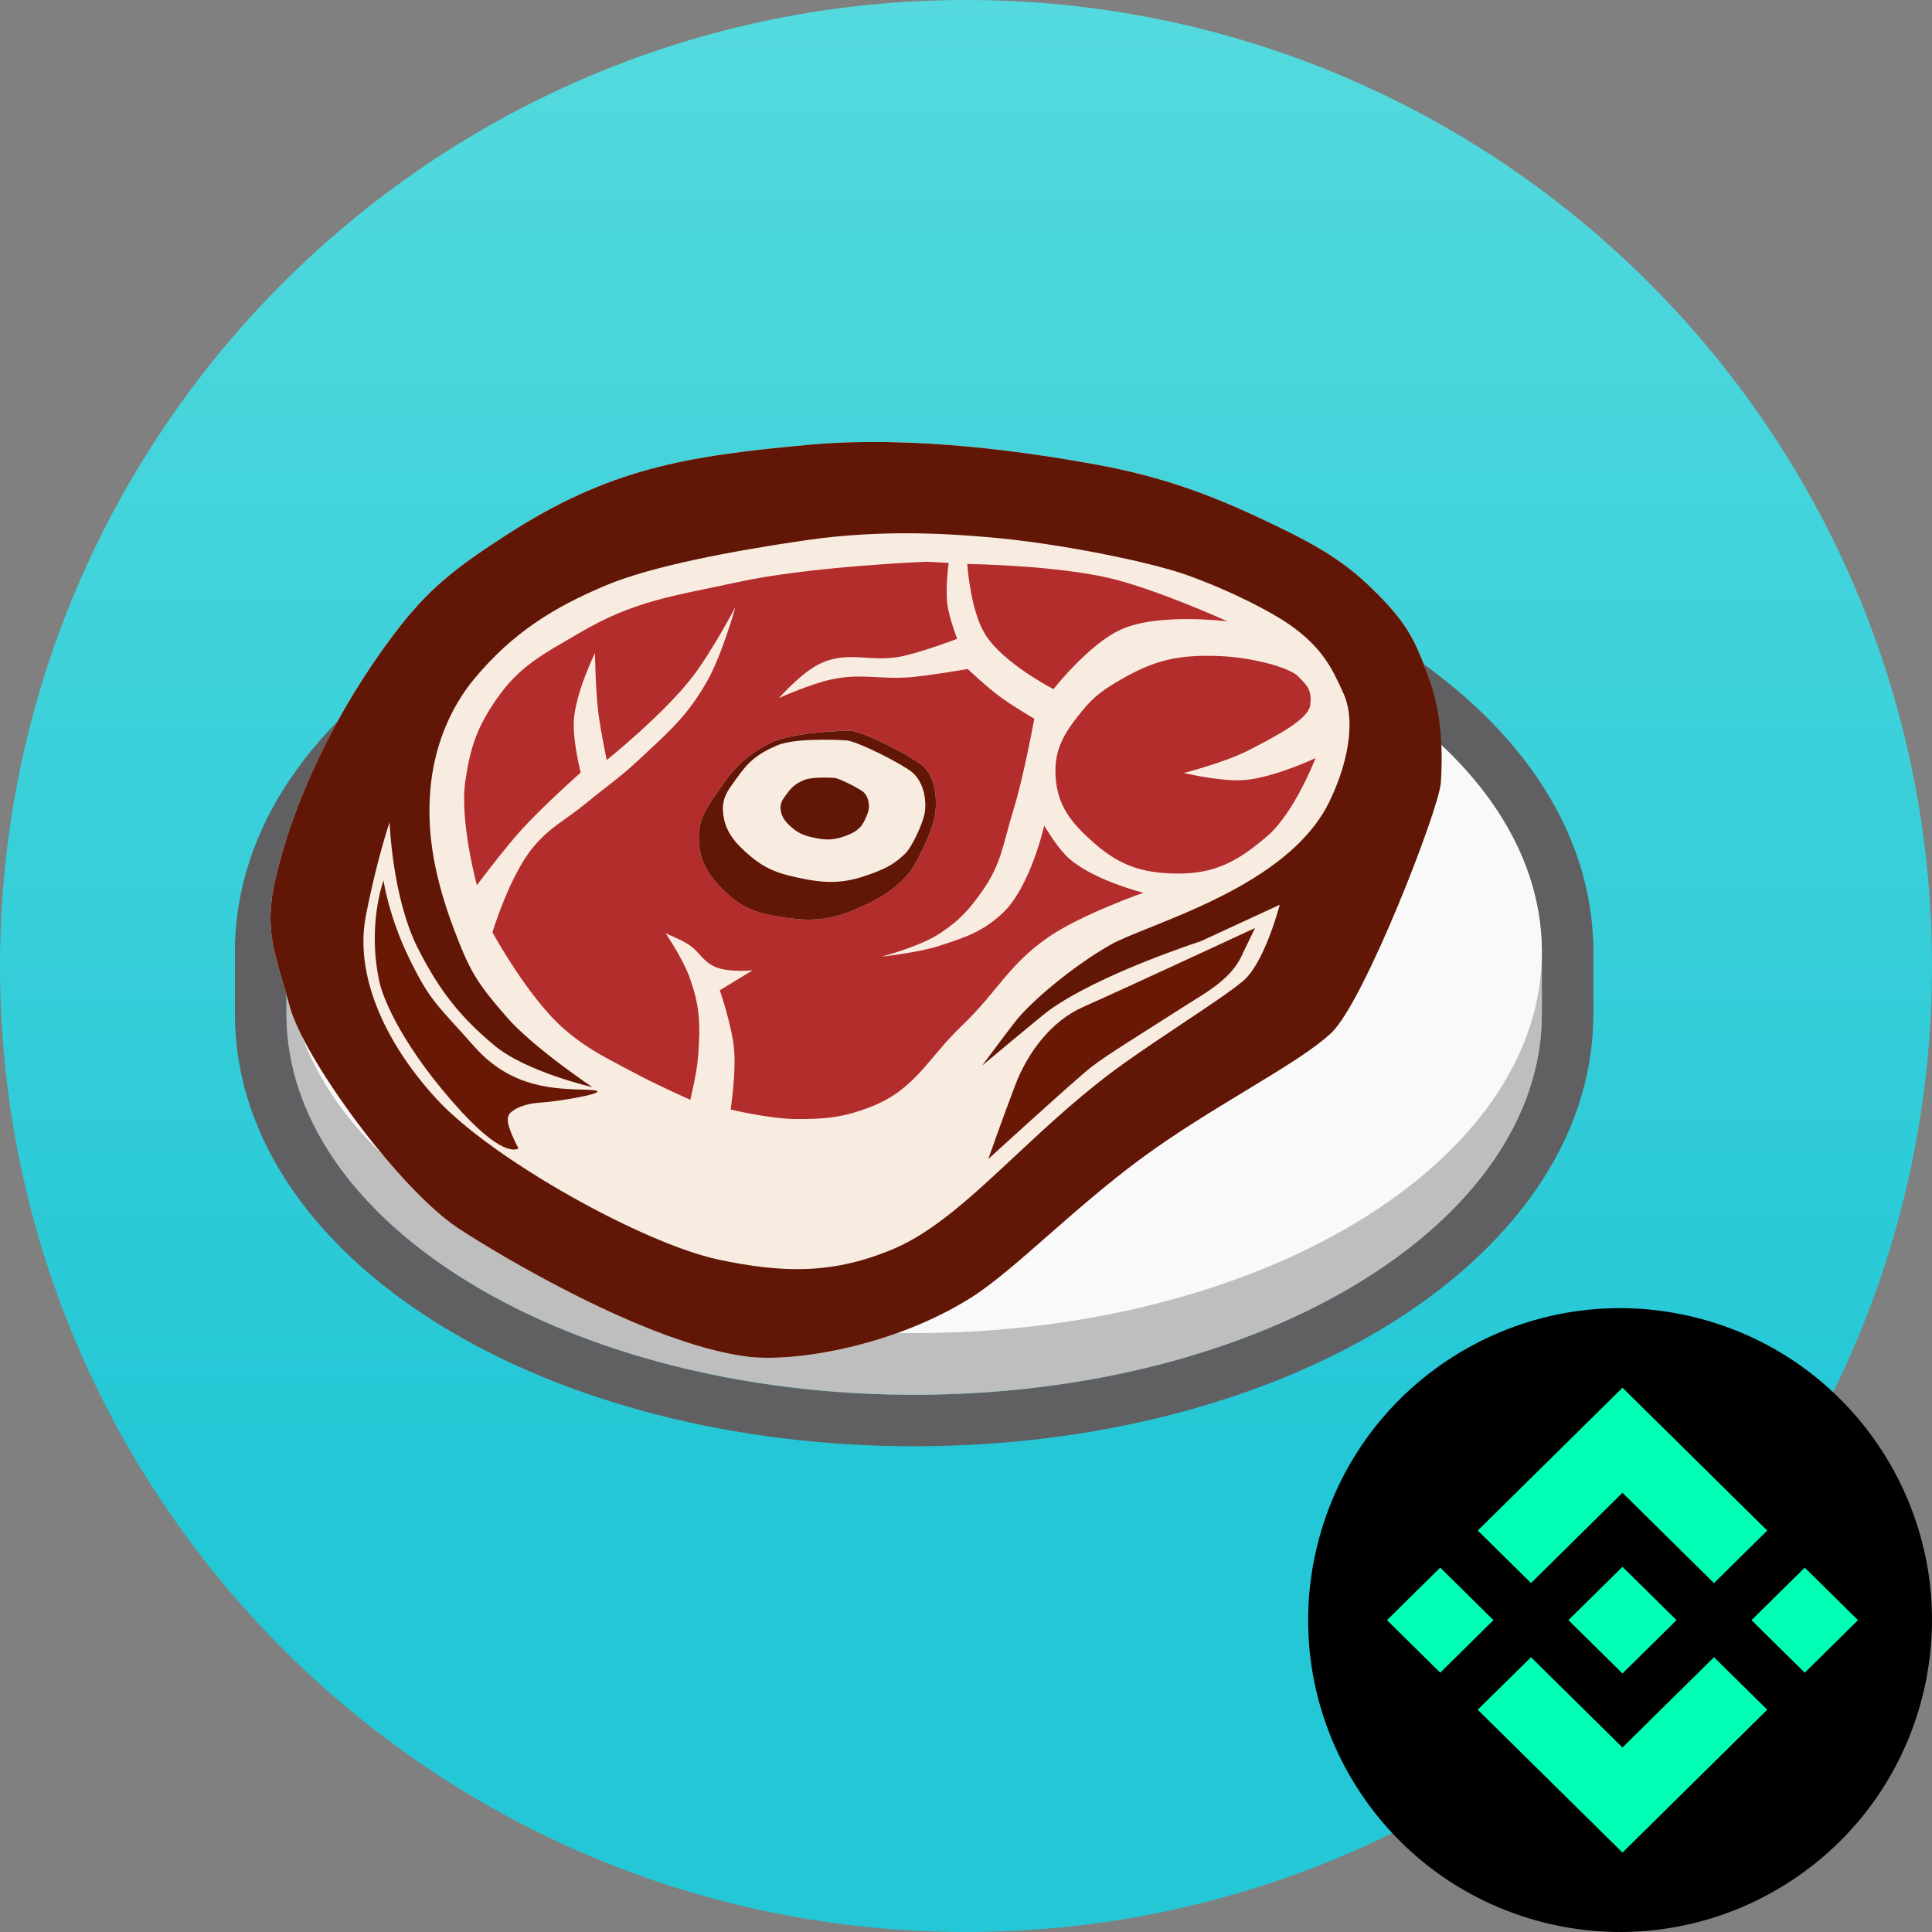 <svg width="96" height="96" viewBox="0 0 96 96" fill="none" xmlns="http://www.w3.org/2000/svg">
<rect x="0" y="0" width="96" height="96" fill="#808080" stroke="none"/>
<path d="M48 96C74.51 96 96 74.51 96 48C96 21.49 74.51 0 48 0C21.49 0 0 21.49 0 48C0 74.51 21.49 96 48 96Z" fill="url(#paint0_linear)"/>
<path fill-rule="evenodd" clip-rule="evenodd" d="M14.245 46.763C14.236 46.942 14.232 47.122 14.232 47.303C14.232 47.985 14.292 48.658 14.408 49.322H14.232V50.367C14.232 50.877 14.266 51.382 14.331 51.882C15.602 61.632 29.037 69.305 45.423 69.305C61.81 69.305 75.245 61.632 76.516 51.882C76.581 51.382 76.614 50.877 76.614 50.367V49.322H76.439C76.555 48.658 76.614 47.985 76.614 47.303C76.614 47.122 76.61 46.942 76.602 46.763C76.131 36.553 62.352 28.364 45.423 28.364C28.494 28.364 14.715 36.553 14.245 46.763ZM11.683 46.763C11.915 40.534 16.148 35.301 22.04 31.724C28.147 28.016 36.421 25.805 45.423 25.805C54.426 25.805 62.699 28.016 68.807 31.724C74.698 35.301 78.931 40.534 79.163 46.763H79.173V50.367C79.173 56.833 74.868 62.266 68.807 65.945C62.699 69.654 54.426 71.864 45.423 71.864C36.421 71.864 28.147 69.654 22.04 65.945C15.979 62.266 11.673 56.833 11.673 50.367V46.763H11.683Z" fill="#606063"/>
<path d="M76.616 50.367C76.616 60.826 62.652 69.305 45.426 69.305C28.199 69.305 14.235 60.826 14.235 50.367V47.369H76.616V50.367Z" fill="#BEBEBE"/>
<path d="M76.616 47.303C76.616 57.762 62.652 66.24 45.426 66.24C28.199 66.24 14.235 57.762 14.235 47.303C14.235 36.843 28.199 28.364 45.426 28.364C62.652 28.364 76.616 36.843 76.616 47.303Z" fill="#FAF9FA"/>
<g clip-path="url(#clip0)">
<path d="M66.16 51.316L71.595 38.894C71.595 38.894 71.693 35.554 70.965 33.578C70.279 31.715 69.862 30.902 68.2 29.271C66.539 27.64 64.894 26.82 62.523 25.707C59.4 24.241 56.993 23.528 54.118 23.02C51.243 22.511 45.494 21.614 40.159 22.103C34.019 22.665 30.227 23.298 25.131 26.603C22.669 28.199 21.278 29.238 19.531 31.569C16.625 35.446 14.549 39.853 13.672 43.743C13.093 46.311 13.699 47.457 14.401 50.026C15.104 52.595 19.808 59.085 22.797 61.048C24.755 62.335 32.101 66.752 37.099 67.406C39.502 67.72 44.481 66.859 48.252 64.477C50.395 63.123 53.273 60.096 56.712 57.56C60.266 54.939 66.16 51.316 66.16 51.316Z" fill="#F8ECE1"/>
<path d="M53.8 50.045C56.161 48.993 62.363 46.111 62.363 46.111L61.67 47.55C61.114 48.706 59.77 49.411 58.967 49.927C56.512 51.504 55.017 52.404 54.219 53.027C53.422 53.65 49.106 57.593 49.106 57.593C49.106 57.593 49.844 55.496 50.451 53.906C51.058 52.316 52.217 50.752 53.8 50.045Z" fill="#691806"/>
<path d="M19.057 43.745C19.057 43.745 19.301 45.504 20.334 47.621C21.382 49.767 21.674 49.864 23.563 51.998C25.452 54.133 27.66 54.101 29.218 54.151C30.777 54.201 28.051 54.706 26.855 54.787C25.668 54.867 25.323 55.341 25.323 55.341C25.323 55.341 25.128 55.51 25.306 56.033C25.484 56.556 25.761 57.062 25.761 57.062C25.761 57.062 25.125 57.631 22.93 55.24C20.037 52.088 19.05 49.651 18.866 48.841C18.22 45.991 19.057 43.745 19.057 43.745Z" fill="#691806"/>
<path fill-rule="evenodd" clip-rule="evenodd" d="M71.595 38.894C71.508 40.202 67.798 49.755 66.16 51.316C65.301 52.133 63.723 53.09 61.904 54.192C60.253 55.192 58.403 56.313 56.712 57.56C55.032 58.799 53.485 60.155 52.093 61.376C50.636 62.654 49.348 63.785 48.252 64.477C44.481 66.859 39.502 67.72 37.099 67.406C32.101 66.752 24.755 62.335 22.797 61.048C19.808 59.085 15.104 52.595 14.401 50.026C14.284 49.596 14.169 49.205 14.062 48.841C13.53 47.033 13.19 45.881 13.672 43.743C14.549 39.853 16.625 35.446 19.531 31.569C21.278 29.238 22.669 28.199 25.131 26.603C30.227 23.298 34.019 22.665 40.159 22.103C45.494 21.614 51.243 22.511 54.118 23.02C56.993 23.528 59.4 24.241 62.523 25.707C64.894 26.82 66.539 27.64 68.2 29.271C69.862 30.902 70.279 31.715 70.965 33.578C71.693 35.554 71.682 37.585 71.595 38.894ZM66.762 34.467C67.273 35.567 67.167 37.525 66.062 39.821C64.459 43.152 59.943 44.964 57.118 46.097C56.281 46.433 55.592 46.709 55.173 46.948C53.337 47.991 51.214 49.771 50.437 50.776C49.815 51.58 48.805 52.945 48.805 52.945C48.805 52.945 51.743 50.485 52.105 50.221C54.603 48.403 59.667 46.769 59.667 46.769L63.59 44.957C63.59 44.957 62.837 47.85 61.769 48.743C61.151 49.259 60.049 49.994 58.791 50.832C57.87 51.446 56.866 52.115 55.908 52.795C53.855 54.251 52.083 55.907 50.446 57.435C48.318 59.423 46.418 61.197 44.426 62.045C41.426 63.321 38.91 63.275 35.668 62.58C31.979 61.79 24.465 57.627 21.692 54.607C18.954 51.626 17.642 48.295 18.175 45.531C18.708 42.767 19.358 40.854 19.358 40.854C19.358 40.854 19.488 44.577 20.746 47.082C21.878 49.334 22.957 50.596 24.54 51.928C26.129 53.265 29.434 54.02 29.434 54.02C29.434 54.02 26.498 52.051 25.199 50.56C23.703 48.844 23.356 48.288 22.559 46.181C21.378 43.058 21.243 40.929 21.385 39.225C21.552 37.221 22.303 35.236 23.592 33.699C25.453 31.479 27.43 30.208 30.135 29.076C32.371 28.141 36.303 27.388 40.048 26.843C43.929 26.278 47.335 26.545 49.052 26.688C52.688 26.992 57.219 27.944 58.973 28.573C61.376 29.436 63.29 30.492 64.04 31.012C65.702 32.162 66.196 33.237 66.675 34.278C66.704 34.341 66.733 34.404 66.762 34.467Z" fill="#621706"/>
<path d="M28.511 35.862C28.572 34.463 29.564 32.451 29.564 32.451C29.564 32.451 29.588 34.252 29.729 35.398C29.843 36.329 30.149 37.767 30.149 37.767C30.149 37.767 33.028 35.449 34.44 33.593C35.393 32.342 36.543 30.162 36.543 30.162C36.543 30.162 35.883 32.552 35.101 33.911C34.107 35.64 33.193 36.393 31.733 37.763C30.768 38.667 30.135 39.074 29.114 39.917C28.1 40.753 27.367 41.063 26.521 42.062C25.325 43.477 24.469 46.328 24.469 46.328C24.469 46.328 26.274 49.639 28.082 51.175C29.275 52.188 30.111 52.551 31.491 53.297C32.562 53.876 34.3 54.648 34.3 54.648C34.3 54.648 34.628 53.335 34.691 52.473C34.806 50.908 34.788 49.948 34.225 48.462C33.898 47.597 33.08 46.379 33.08 46.379C33.08 46.379 33.749 46.653 34.145 46.891C34.763 47.262 34.903 47.788 35.572 48.059C36.237 48.329 37.396 48.215 37.396 48.215L35.767 49.204C35.767 49.204 36.364 50.949 36.473 52.105C36.585 53.288 36.305 55.132 36.305 55.132C36.305 55.132 38.252 55.595 39.514 55.604C41.004 55.613 41.891 55.535 43.263 55C45.502 54.128 46.092 52.59 47.812 50.951C49.555 49.289 50.126 47.909 52.124 46.547C53.786 45.414 56.815 44.361 56.815 44.361C56.815 44.361 54.126 43.694 52.961 42.506C52.459 41.995 51.887 41.026 51.887 41.026C51.887 41.026 51.19 44.133 49.774 45.416C48.801 46.299 48.019 46.556 46.769 46.967L46.713 46.986C45.62 47.345 43.804 47.534 43.804 47.534C43.804 47.534 45.702 47.046 46.714 46.373C47.684 45.729 48.143 45.217 48.81 44.273C49.773 42.909 49.852 41.88 50.345 40.284C50.885 38.535 51.393 35.711 51.393 35.711C51.393 35.711 50.286 35.068 49.632 34.578C48.992 34.099 48.083 33.242 48.083 33.242C48.083 33.242 46.431 33.533 45.36 33.639C43.783 33.795 42.84 33.427 41.298 33.764C40.245 33.993 38.708 34.684 38.708 34.684C38.708 34.684 39.765 33.481 40.662 33.02C42.128 32.265 43.294 32.967 44.914 32.592C45.974 32.347 47.561 31.743 47.561 31.743C47.561 31.743 47.174 30.738 47.079 30.066C46.963 29.253 47.138 27.971 47.138 27.971L46.013 27.912C46.013 27.912 40.256 28.142 36.689 28.919C33.508 29.612 31.553 29.822 28.776 31.459C26.989 32.512 25.814 33.076 24.65 34.77C23.7 36.154 23.373 37.123 23.125 38.786C22.825 40.794 23.697 43.986 23.697 43.986C23.697 43.986 25.003 42.231 25.945 41.194C27.004 40.028 28.853 38.391 28.853 38.391C28.853 38.391 28.467 36.853 28.511 35.862Z" fill="#B32D2D"/>
<path d="M55.722 31.271C57.59 30.439 60.998 30.877 60.998 30.877C60.998 30.877 57.542 29.307 55.199 28.742C52.469 28.084 48.062 28.022 48.062 28.022C48.062 28.022 48.207 30.276 48.929 31.482C49.804 32.942 52.348 34.243 52.348 34.243C52.348 34.243 54.105 31.992 55.722 31.271Z" fill="#B32D2D"/>
<path d="M61.746 38.766C63.234 38.68 65.372 37.666 65.372 37.666C65.372 37.666 64.323 40.39 62.956 41.559C61.518 42.789 60.361 43.437 58.427 43.407C56.743 43.381 55.634 43.005 54.365 41.89C53.235 40.897 52.541 40.051 52.452 38.584C52.368 37.202 52.904 36.39 53.772 35.323C54.389 34.565 54.877 34.243 55.729 33.747C57.395 32.778 58.617 32.524 60.576 32.599C62.158 32.66 64.046 33.14 64.516 33.62L64.538 33.643C64.992 34.107 65.185 34.304 65.108 35.021C65.03 35.735 63.441 36.557 62.133 37.234L62.057 37.274C60.873 37.887 58.821 38.409 58.821 38.409C58.821 38.409 60.602 38.832 61.746 38.766Z" fill="#B32D2D"/>
<path d="M35.733 39.237C36.444 38.166 37.015 37.615 38.15 36.985C39.199 36.404 41.546 36.318 42.205 36.31C42.864 36.302 45.374 37.616 45.876 38.077C46.521 38.668 46.604 39.871 46.421 40.703C46.268 41.395 45.523 43.006 45.087 43.475C44.447 44.163 43.985 44.48 43.135 44.9C41.717 45.602 40.702 45.841 39.108 45.611C37.865 45.431 37.043 45.247 36.123 44.393C35.224 43.56 34.722 42.815 34.723 41.618C34.723 40.602 35.174 40.079 35.733 39.237Z" fill="#F8ECE1"/>
<path fill-rule="evenodd" clip-rule="evenodd" d="M38.15 36.985C37.015 37.615 36.444 38.166 35.733 39.237C35.665 39.339 35.599 39.437 35.534 39.531C35.071 40.213 34.723 40.725 34.723 41.618C34.722 42.815 35.224 43.56 36.123 44.393C37.043 45.247 37.865 45.431 39.108 45.611C40.702 45.841 41.717 45.602 43.135 44.9C43.985 44.48 44.447 44.163 45.087 43.475C45.522 43.006 46.268 41.395 46.421 40.703C46.604 39.871 46.521 38.668 45.876 38.077C45.374 37.616 42.864 36.302 42.205 36.31C41.546 36.318 39.199 36.404 38.15 36.985ZM38.59 37.048C37.651 37.456 37.194 37.839 36.649 38.61C36.596 38.684 36.545 38.754 36.496 38.822C36.14 39.312 35.872 39.68 35.928 40.359C36.002 41.27 36.482 41.869 37.308 42.56C38.154 43.267 38.874 43.459 39.956 43.674C41.343 43.949 42.202 43.831 43.38 43.386C44.086 43.119 44.464 42.907 44.972 42.423C45.318 42.094 45.859 40.914 45.947 40.397C46.053 39.775 45.906 38.854 45.313 38.363C44.852 37.981 42.608 36.824 42.04 36.788C41.473 36.753 39.456 36.671 38.59 37.048Z" fill="#621706"/>
<path d="M39.101 39.44C39.338 39.106 39.537 38.939 39.947 38.763C40.325 38.599 41.206 38.637 41.453 38.653C41.701 38.669 42.683 39.175 42.885 39.342C43.144 39.556 43.209 39.957 43.163 40.227C43.126 40.452 42.89 40.965 42.74 41.108C42.518 41.318 42.353 41.41 42.045 41.525C41.532 41.717 41.156 41.768 40.55 41.647C40.078 41.552 39.763 41.468 39.393 41.159C39.031 40.858 38.821 40.597 38.788 40.201C38.759 39.864 38.914 39.703 39.101 39.44Z" fill="#621706"/>
</g>
<path d="M95.536 84.249C93.466 92.553 85.055 97.607 76.749 95.536C68.447 93.466 63.393 85.055 65.464 76.752C67.534 68.448 75.945 63.394 84.248 65.464C92.553 67.534 97.607 75.945 95.536 84.249Z" fill="black"/>
<g clip-path="url(#clip1)">
<g clip-path="url(#clip2)">
<path d="M76.075 78.661L80.62 74.175L85.167 78.663L87.812 76.053L80.62 68.955L73.431 76.051L76.076 78.661L76.075 78.661ZM68.919 80.504L71.564 77.894L74.208 80.504L71.564 83.114L68.919 80.504ZM76.075 82.348L80.62 86.833L85.167 82.346L87.813 84.954L87.812 84.956L80.62 92.053L73.431 84.958L73.427 84.954L76.076 82.347L76.075 82.348ZM87.032 80.505L89.677 77.895L92.321 80.505L89.677 83.115L87.032 80.505Z" fill="#00FFB4"/>
<path d="M83.302 80.502H83.303L80.62 77.854L78.636 79.811L78.409 80.035L77.939 80.499L77.935 80.503L77.939 80.507L80.62 83.153L83.303 80.505L83.305 80.503L83.302 80.502" fill="#00FFB4"/>
</g>
</g>
<defs>
<linearGradient id="paint0_linear" x1="48" y1="0" x2="48" y2="96" gradientUnits="userSpaceOnUse">
<stop stop-color="#54DADE"/>
<stop offset="0.762" stop-color="#24C7D6"/>
</linearGradient>
<clipPath id="clip0">
<rect width="57.322" height="55.029" fill="white" transform="translate(27.862 6) rotate(25.698)"/>
</clipPath>
<clipPath id="clip1">
<rect width="24.219" height="24.219" fill="white" transform="translate(68.875 68.875)"/>
</clipPath>
<clipPath id="clip2">
<rect width="24.865" height="24.542" fill="white" transform="translate(68.875 67.583)"/>
</clipPath>
</defs>
</svg>
